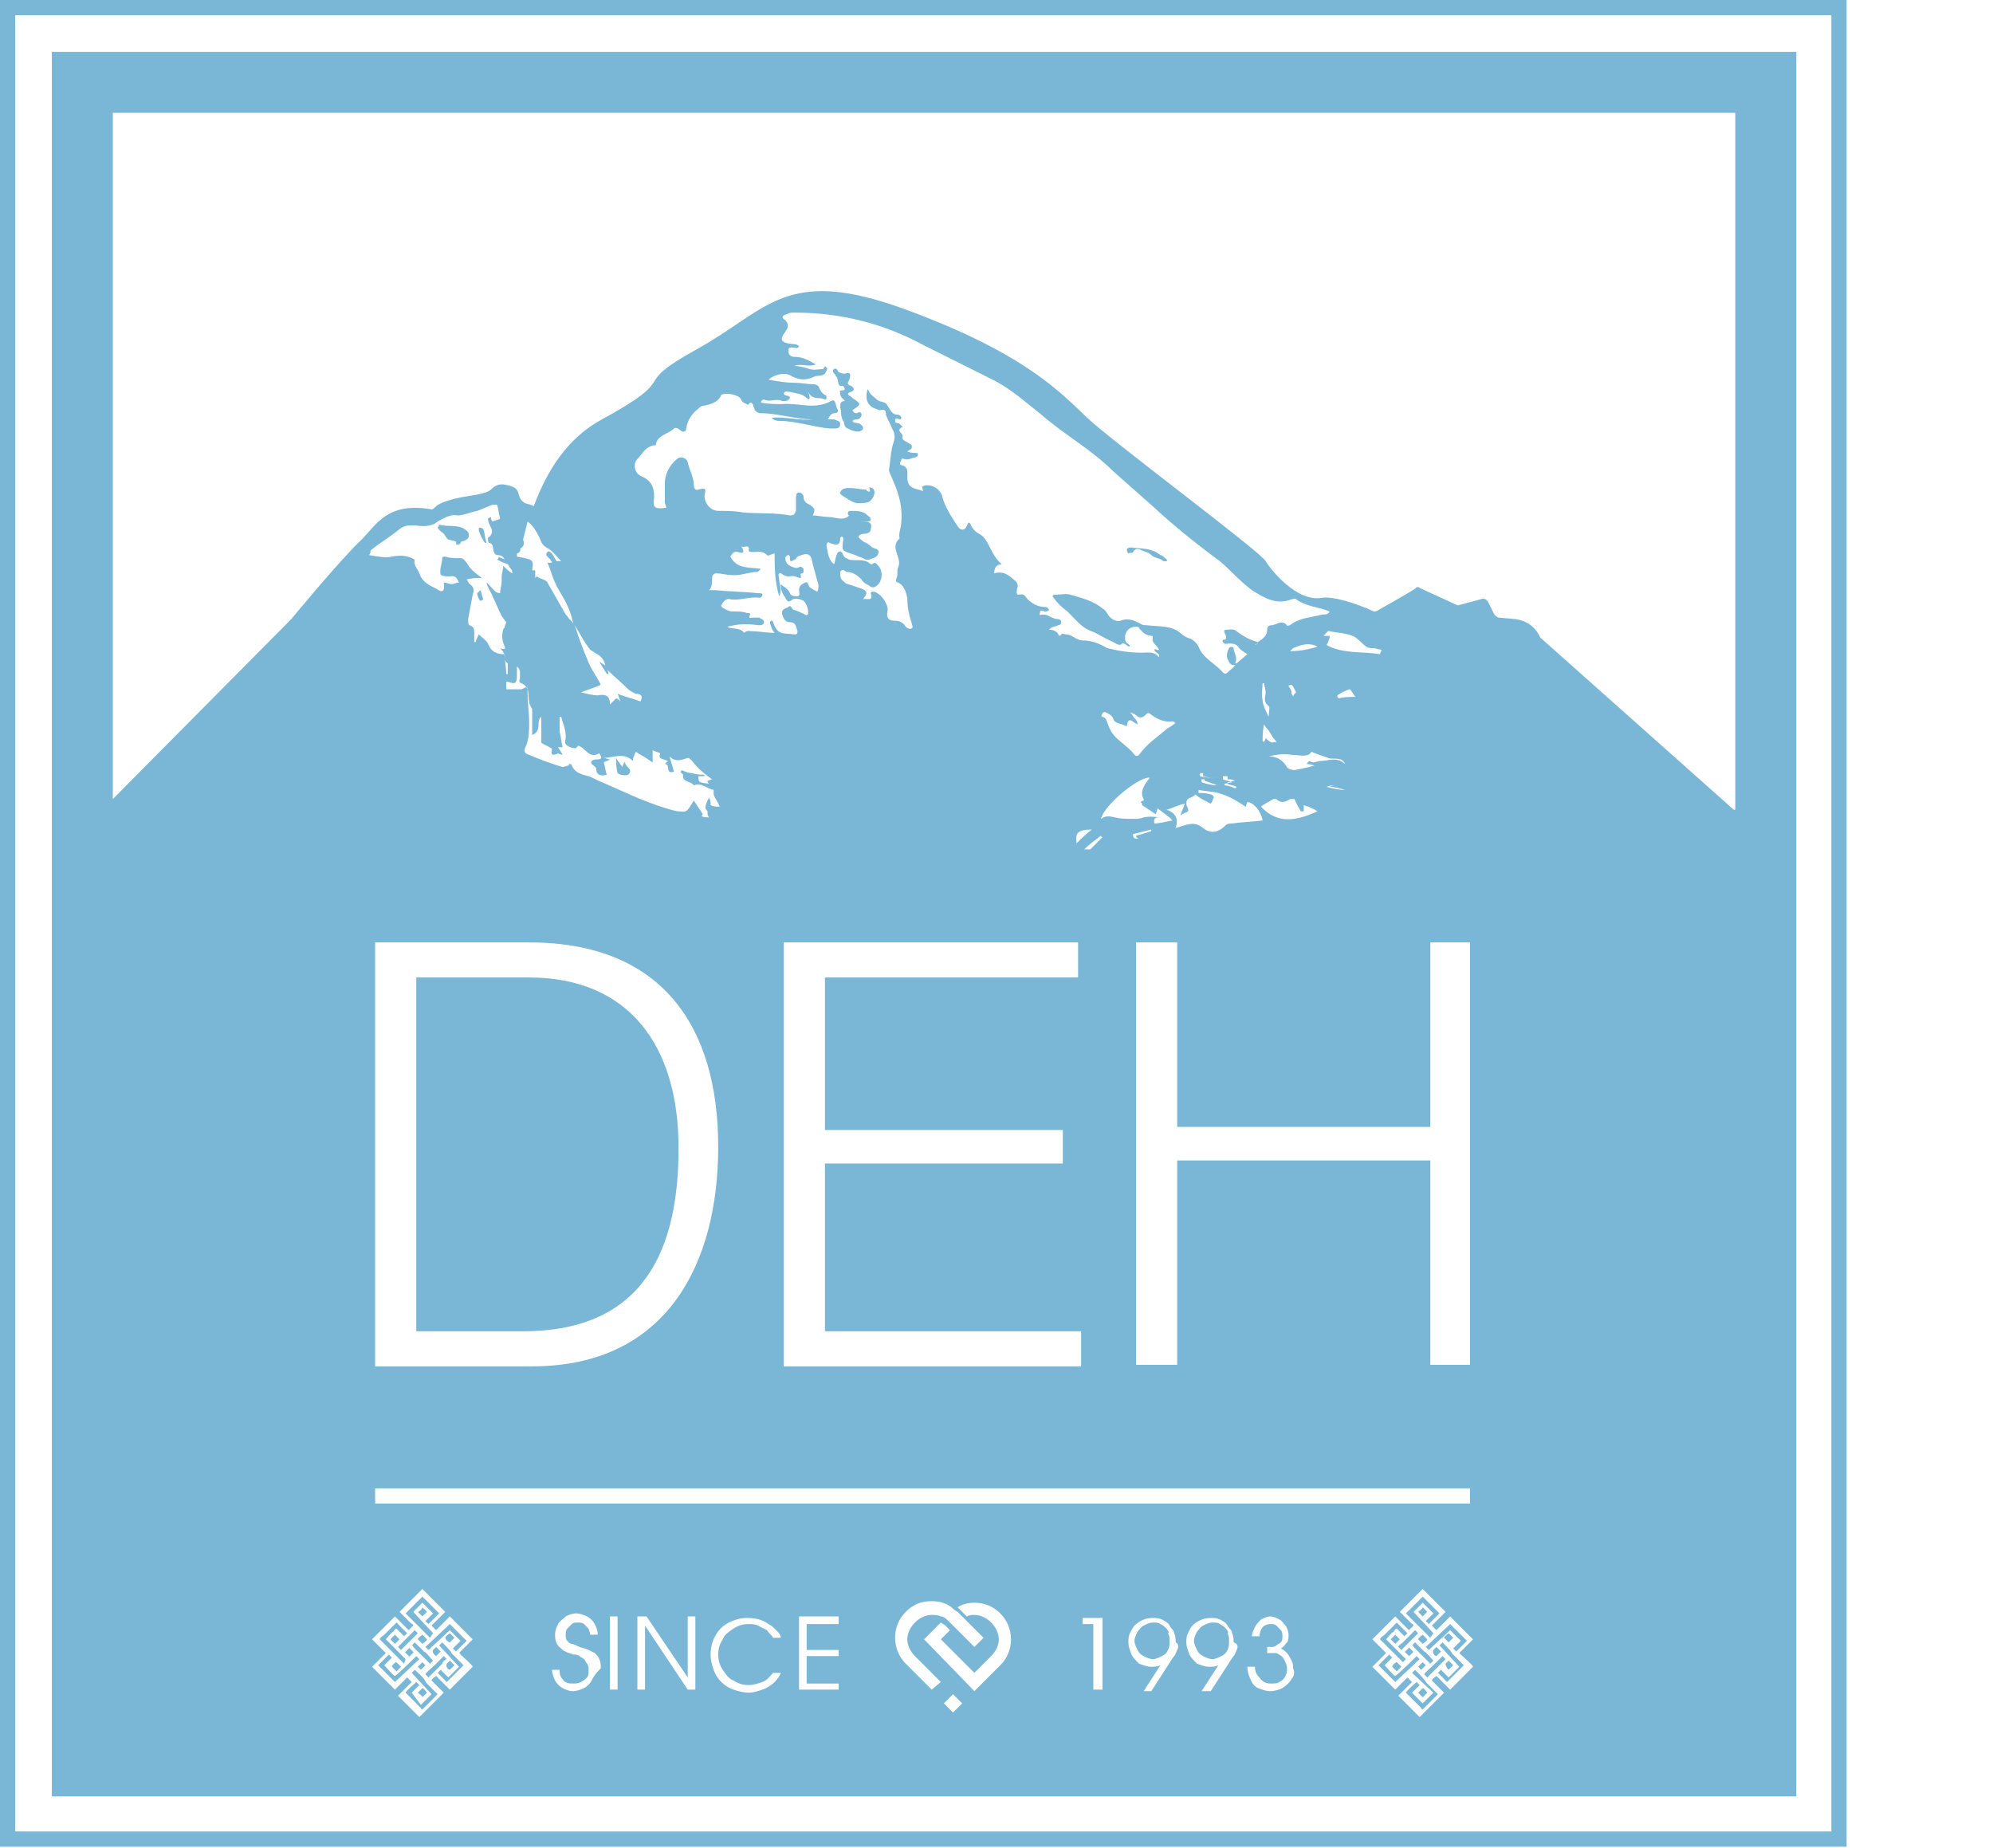 <?xml version="1.0" encoding="utf-8"?>
<!-- Generator: Adobe Illustrator 19.2.1, SVG Export Plug-In . SVG Version: 6.00 Build 0)  -->
<svg version="1.1" id="Layer_1" xmlns="http://www.w3.org/2000/svg" xmlns:xlink="http://www.w3.org/1999/xlink" x="0px" y="0px"
	 viewBox="0 0 130.7 121.2" style="enable-background:new 0 0 130.7 121.2;" xml:space="preserve">
<style type="text/css">
	.st0{fill:#FFFFFF;}
	.st1{fill-rule:evenodd;clip-rule:evenodd;fill:#7ab7d6;}
</style>

<g>
	<path class="st1" d="M31.3,38.9c0,0.2,0.1,0.4,0.2,0.5c0.1,0,0.2-0.1,0.2-0.1c-0.1-0.2-0.1-0.4-0.2-0.6
		C31.4,38.8,31.3,38.9,31.3,38.9z"/>
	<path class="st1" d="M31.4,34.6c0,0.1,0,0.1,0,0.2c0.1,0.3,0.2,0.5,0.4,0.8c0,0,0.1,0,0.1,0c-0.1-0.3-0.1-0.6-0.2-0.9
		C31.6,34.6,31.5,34.6,31.4,34.6z"/>
	<path class="st1" d="M28.8,34.4c0,0.1-0.1,0.2-0.1,0.2c0.1,0.2,0.3,0.3,0.4,0.4c0.1,0.1,0.2,0.4,0.4,0.4c0.2,0.1,0.5,0,0.4,0.3
		c0.1,0,0.2,0,0.2,0c0.1,0,0.1-0.2,0.2-0.2c0.5-0.1,0.5-0.4,0.4-0.6C30.2,34.3,29.4,34.6,28.8,34.4z"/>
	<path class="st1" d="M41.2,50.8c0.4-0.4-0.3-0.5-0.2-0.9c-0.1,0.2-0.2,0.4-0.2,0.4c-0.1-0.2-0.3-0.4-0.4-0.6c0,0.3,0,0.6,0.1,1
		C40.6,50.8,41,50.9,41.2,50.8z"/>
	<path class="st1" d="M39.3,43.4c0.2,0.3,0.3,0.5,0.5,0.8c0,0,0,0,0.1,0c0-0.2-0.1-0.3-0.1-0.5C39.6,43.6,39.5,43.5,39.3,43.4
		C39.3,43.4,39.3,43.4,39.3,43.4z"/>
	<path class="st1" d="M55.4,26.3c-0.3,0-0.3,0.2-0.3,0.4c0.1,0.3,0,0.6,0.2,0.9c0.1,0.1,0,0.4,0.3,0.5c0.2,0.1,0.4,0.2,0.7,0.2
		c0.1,0,0.3-0.1,0.3-0.2c0-0.2-0.1-0.2-0.2-0.3c-0.1-0.1-0.4,0-0.5-0.2c0.1-0.1,0.2-0.1,0.3-0.1c0.2,0,0.3-0.2,0.3-0.3
		c0-0.2-0.2-0.2-0.3-0.1c-0.1,0-0.2,0-0.3-0.2c0.6-0.4,0.6-0.4,0-0.8c0,0-0.1-0.1-0.1-0.1c-0.2-0.1-0.3-0.2,0-0.3
		c0.3-0.1,0.2-0.3,0-0.4c-0.3-0.1-0.2-0.2-0.1-0.4c0.1-0.4,0.1-0.5-0.3-0.4c-0.1,0-0.2,0-0.4-0.1c-0.1-0.1-0.1-0.3-0.3-0.2
		c-0.2,0.1,0,0.3,0.1,0.4c0,0.1,0.1,0.1,0.1,0.2c0.1,0.2,0,0.6,0.4,0.5c0,0,0.1,0.2,0.1,0.2c0,0.1-0.1,0.1-0.2,0.1
		c-0.2,0-0.1,0.1-0.1,0.2C55.1,26.1,55.3,26.1,55.4,26.3z"/>
	<path class="st1" d="M55.4,32.6c0.3,0.2,0.6,0.4,0.9,0.4c0.2,0,0.5,0,0.7-0.1c0.3-0.2,0.5-0.7,0.2-0.9c-0.1,0-0.2-0.1-0.2,0
		c0.2,0.4-0.2,0.2-0.2,0.1c-0.4,0-0.7-0.1-1.1-0.1c-0.2,0-0.5,0-0.6,0.3C55,32.3,55.2,32.5,55.4,32.6z"/>
	<path class="st1" d="M56.9,33.8c-0.3-0.3-0.7-0.3-1.1-0.3c-0.2,0-0.2,0.1-0.2,0.2c0.2,0.4,0.5,0.6,0.9,0.5c0.1,0,0.2,0,0.3,0
		c0.1,0,0.3,0,0.3-0.1C57.1,33.9,57,33.9,56.9,33.8z"/>
	<path class="st1" d="M74.3,36.2c0.2-0.3,0.4-0.2,0.6-0.1c0.2,0.1,0.4,0.1,0.6,0.3c0.2,0.2,0.6,0.2,0.8,0.4c0,0,0.1,0,0.2,0
		c0.1-0.1,0-0.1-0.1-0.2c-0.1-0.1-0.2-0.2-0.3-0.2c-0.6-0.5-1.3-0.4-1.9-0.5c-0.1,0-0.2,0-0.3,0.1c0,0.1,0,0.2,0.1,0.3
		C74.1,36.2,74.3,36.3,74.3,36.2z"/>
	<path class="st1" d="M40.3,49.8C40.3,49.7,40.3,49.7,40.3,49.8C40.3,49.7,40.2,49.7,40.3,49.8C40.2,49.7,40.2,49.7,40.3,49.8
		C40.3,49.7,40.3,49.8,40.3,49.8z"/>
	<path class="st1" d="M39.7,43.7C39.7,43.7,39.7,43.7,39.7,43.7C39.7,43.7,39.7,43.7,39.7,43.7C39.7,43.7,39.7,43.7,39.7,43.7
		C39.7,43.7,39.7,43.7,39.7,43.7z"/>
	<path class="st1" d="M0,0v121.1h121.1V0H0z M120.1,120.1H1V1h119.1V120.1z"/>
	<path class="st1" d="M34.7,64.1h-7.4v23.2h7c8.1,0,10.2-5.6,10.2-12C44.5,68.4,41.1,64.1,34.7,64.1z"/>
	<path class="st1" d="M27.7,109l-0.3,0.3c0,0,0.1,0.1,0.1,0.1c0,0,0.1,0.1,0.1,0.1l0.3-0.3c0,0-0.1-0.1-0.1-0.1
		C27.8,109.1,27.7,109,27.7,109z"/>
	<path class="st1" d="M27.8,108.3c-0.1-0.1-0.2-0.2-0.3-0.3l-0.3-0.3c0,0-0.2,0.2-0.2,0.2c0,0,0.1,0,0.1,0.1l0.8,0.8
		c0,0,0.3,0.3,0.3,0.3c0,0,0.2-0.2,0.2-0.2C28.3,108.8,27.9,108.3,27.8,108.3z"/>
	<path class="st1" d="M28.6,108.6l0.3-0.3c0,0-0.2-0.2-0.3-0.3c0,0-0.1,0.1-0.1,0.1c0,0-0.1,0.1-0.1,0.1
		C28.3,108.4,28.6,108.6,28.6,108.6z"/>
	<path class="st1" d="M28.4,107.1l-1.3-1.4c0,0,0.3-0.3,0.3-0.3c0.1-0.1,0.3-0.3,0.3-0.3l0.7,0.7l-0.5,0.5c0,0,0.2,0.2,0.2,0.2
		c0,0,0.1-0.1,0.2-0.2c0.1-0.1,0.1-0.1,0.2-0.2c0,0,0.3-0.3,0.3-0.3l-1.1-1.1l-1.1,1.1l1.6,1.6L28.4,107.1z"/>
	<path class="st1" d="M27.4,105.7c0,0,0.2,0.2,0.3,0.3l0.3-0.3l-0.3-0.3C27.7,105.5,27.5,105.7,27.4,105.7z"/>
	<path class="st1" d="M93.3,109l-0.3,0.3c0,0,0.1,0.1,0.1,0.1c0,0,0.1,0.1,0.1,0.1l0.3-0.3c0,0-0.1-0.1-0.1-0.1
		C93.4,109.1,93.3,109,93.3,109z"/>
	<path class="st1" d="M93.4,108.3c-0.1-0.1-0.2-0.2-0.3-0.3l-0.3-0.3c0,0-0.2,0.2-0.2,0.2c0,0,0.1,0,0.1,0.1l0.8,0.8
		c0,0,0.3,0.3,0.3,0.3c0,0,0.2-0.2,0.2-0.2C93.9,108.8,93.5,108.3,93.4,108.3z"/>
	<path class="st1" d="M92.2,108.8l-1.3-1.3c0,0,0.4-0.5,0.5-0.5c0,0,0.1-0.2,0.2-0.2l0.5,0.5l0.2-0.2c0,0-0.6-0.6-0.7-0.7
		c0,0-0.2,0.2-0.3,0.3l-0.5,0.5c0,0-0.3,0.2-0.3,0.3L92,109L92.2,108.8z"/>
	<path class="st1" d="M91.5,107.2l-0.3,0.3c0,0,0.2,0.2,0.3,0.3l0.3-0.3C91.8,107.5,91.6,107.3,91.5,107.2z"/>
	<path class="st1" d="M91.3,109.3l0.3,0.3c0,0,0.2-0.2,0.3-0.3l-0.3-0.3C91.5,109,91.3,109.2,91.3,109.3z"/>
	
		<rect x="92.2" y="108.2" transform="matrix(0.708 -0.706 0.706 0.708 -49.541 96.812)" class="st1" width="0.4" height="0.4"/>
	<path class="st1" d="M94.2,108.6l0.3-0.3c0,0-0.2-0.2-0.3-0.3c0,0-0.1,0.1-0.1,0.1c0,0-0.1,0.1-0.1,0.1
		C93.9,108.4,94.1,108.6,94.2,108.6z"/>
	<path class="st1" d="M93.3,107.2c0,0-0.3,0.2-0.3,0.3l0.3,0.3c0,0,0.3-0.2,0.3-0.3L93.3,107.2z"/>
	<path class="st1" d="M93.1,108.8l-0.2-0.2c0,0-1.2,1.2-1.4,1.3c-0.1,0-0.6-0.6-0.7-0.7c0,0,0.4-0.4,0.5-0.5c0,0-0.2-0.2-0.2-0.2
		c0,0-0.5,0.5-0.5,0.5c0,0-0.1,0.1-0.2,0.2l1.1,1.1L93.1,108.8C93,108.8,93,108.8,93.1,108.8z"/>
	<path class="st1" d="M91.7,108c0,0,0.2,0.2,0.2,0.2c0,0,0.1-0.1,0.1-0.1l0.4-0.4c0.1-0.1,0.2-0.2,0.3-0.3c0,0,0.3-0.3,0.3-0.3
		c0,0-0.2-0.2-0.2-0.2c0,0-0.5,0.5-0.6,0.6c-0.1,0.1-0.2,0.2-0.3,0.3C92,107.7,91.7,107.9,91.7,108z"/>
	<path class="st1" d="M95,107.7l0.3-0.3c0,0-0.2-0.2-0.3-0.3c0,0-0.3,0.2-0.3,0.3C94.8,107.5,95,107.7,95,107.7z"/>
	<path class="st1" d="M93.5,108l0.2,0.2l1.4-1.3l0.7,0.7l-0.5,0.5c0,0,0.2,0.2,0.2,0.2l0.7-0.7l-1.1-1.1L93.5,108z"/>
	<path class="st1" d="M94.6,107.7c0,0-0.1,0.1-0.1,0.1c0,0-0.1,0.1-0.1,0.1l1.3,1.4l-0.7,0.7c0,0-0.1-0.1-0.1-0.1
		c-0.1-0.1-0.3-0.3-0.4-0.4l-0.1,0.1c0,0-0.1,0.1-0.1,0.1c0,0,0.1,0.1,0.1,0.1l0.3,0.3c0,0,0.1,0.1,0.1,0.1c0,0,0.1,0.1,0.1,0.1
		c0,0,0,0,0,0c0,0,0,0,0,0c0,0,0.7-0.7,0.8-0.8l0.3-0.3c0,0-0.1-0.1-0.1-0.1l-0.7-0.7C95.3,108.4,94.6,107.7,94.6,107.7z"/>
	<path class="st1" d="M93.3,111.3l0.3-0.3c0,0-0.2-0.3-0.3-0.3c0,0,0,0-0.1,0.1l-0.1,0.1c0,0,0,0-0.1,0.1
		C93,111,93.2,111.2,93.3,111.3z"/>
	<path class="st1" d="M92.8,109.5l-0.2,0.2L94,111l-0.7,0.7l-0.7-0.7c0,0,0.4-0.4,0.5-0.5c-0.1-0.1-0.1-0.1-0.2-0.2
		c0,0-0.7,0.6-0.7,0.7l1,1c0,0,0,0.1,0.1,0.1l0.5-0.5c0.1-0.1,0.2-0.2,0.3-0.3c0,0,0.1-0.1,0.1-0.1c0,0,0.1-0.1,0.1-0.1
		c0,0-0.1-0.1-0.1-0.1l-0.7-0.7C93.5,110.2,92.8,109.5,92.8,109.5z"/>
	<path class="st1" d="M94.8,108.8C94.8,108.7,94.8,108.7,94.8,108.8c-0.1-0.1-0.2-0.2-0.2-0.2c0,0-0.5,0.5-0.6,0.6
		c-0.1,0.1-0.6,0.5-0.6,0.6l0.2,0.2l0.9-0.9C94.6,109,94.8,108.8,94.8,108.8z"/>
	<path class="st1" d="M95,109.5l0.3-0.3c0,0-0.2-0.2-0.3-0.3l0,0c0,0,0,0,0,0c0,0,0,0-0.1,0.1l-0.1,0.1
		C94.8,109.3,95,109.5,95,109.5z"/>
	<path class="st1" d="M25.7,109.3l0.3,0.3c0,0,0.2-0.2,0.3-0.3l-0.3-0.3C25.9,109,25.7,109.2,25.7,109.3z"/>
	
		<rect x="26.6" y="108.2" transform="matrix(0.708 -0.706 0.706 0.708 -68.664 50.523)" class="st1" width="0.4" height="0.4"/>
	<path class="st1" d="M93,105.7c0,0,0.2,0.2,0.3,0.3l0.3-0.3l-0.3-0.3C93.3,105.5,93,105.7,93,105.7z"/>
	<path class="st1" d="M27.2,109.5l-0.2,0.2l1.3,1.4l-0.7,0.7L27,111c0,0,0.4-0.4,0.5-0.5c-0.1-0.1-0.1-0.1-0.2-0.2
		c0,0-0.7,0.6-0.7,0.7l1,1c0,0,0,0.1,0.1,0.1l0.5-0.5c0.1-0.1,0.2-0.2,0.3-0.3c0,0,0.1-0.1,0.1-0.1c0,0,0.1-0.1,0.1-0.1
		c0,0-0.1-0.1-0.1-0.1l-0.7-0.7C28,110.2,27.2,109.5,27.2,109.5z"/>
	<path class="st1" d="M27.7,111.3L28,111c0,0-0.2-0.3-0.3-0.3c0,0,0,0-0.1,0.1l-0.1,0.1c0,0,0,0-0.1,0.1
		C27.4,111,27.7,111.2,27.7,111.3z"/>
	<path class="st1" d="M26.6,108.8l-1.3-1.3c0,0,0.4-0.5,0.5-0.5c0,0,0.1-0.2,0.2-0.2l0.5,0.5l0.2-0.2c0,0-0.6-0.6-0.7-0.7
		c0,0-0.2,0.2-0.3,0.3l-0.5,0.5c0,0-0.3,0.2-0.3,0.3l1.6,1.6L26.6,108.8z"/>
	<path class="st1" d="M27.7,107.2c0,0-0.3,0.2-0.3,0.3l0.3,0.3c0,0,0.3-0.2,0.3-0.3L27.7,107.2z"/>
	<path class="st1" d="M26.1,108c0,0,0.2,0.2,0.2,0.2c0,0,0.1-0.1,0.1-0.1l0.4-0.4c0.1-0.1,0.2-0.2,0.3-0.3c0,0,0.3-0.3,0.3-0.3
		c0,0-0.2-0.2-0.2-0.2c0,0-0.5,0.5-0.6,0.6c-0.1,0.1-0.2,0.2-0.3,0.3C26.4,107.7,26.2,107.9,26.1,108z"/>
	<path class="st1" d="M25.9,107.2l-0.3,0.3c0,0,0.2,0.2,0.3,0.3l0.3-0.3C26.2,107.5,26,107.3,25.9,107.2z"/>
	<path class="st1" d="M27.5,108.8l-0.2-0.2c0,0-1.2,1.2-1.4,1.3c-0.1,0-0.6-0.6-0.7-0.7c0,0,0.4-0.4,0.5-0.5c0,0-0.2-0.2-0.2-0.2
		c0,0-0.5,0.5-0.5,0.5c0,0-0.1,0.1-0.2,0.2l1.1,1.1L27.5,108.8C27.4,108.8,27.5,108.8,27.5,108.8z"/>
	<path class="st1" d="M27.9,108l0.2,0.2l1.4-1.3l0.7,0.7l-0.5,0.5c0,0,0.2,0.2,0.2,0.2l0.7-0.7l-1.1-1.1L27.9,108z"/>
	<path class="st1" d="M29.3,108.8C29.2,108.7,29.2,108.7,29.3,108.8c-0.1-0.1-0.2-0.2-0.2-0.2c0,0-0.5,0.5-0.6,0.6
		c-0.1,0.1-0.6,0.5-0.6,0.6l0.2,0.2l0.9-0.9C29,109,29.2,108.8,29.3,108.8z"/>
	<path class="st1" d="M94,107.1l-1.3-1.4c0,0,0.3-0.3,0.3-0.3c0.1-0.1,0.3-0.3,0.3-0.3l0.7,0.7l-0.5,0.5c0,0,0.2,0.2,0.2,0.2
		c0,0,0.1-0.1,0.2-0.2c0.1-0.1,0.1-0.1,0.2-0.2c0,0,0.3-0.3,0.3-0.3l-1.1-1.1l-1.1,1.1l1.6,1.6L94,107.1z"/>
	<path class="st1" d="M29.5,107.7l0.3-0.3c0,0-0.2-0.2-0.3-0.3c0,0-0.3,0.2-0.3,0.3C29.2,107.5,29.4,107.7,29.5,107.7z"/>
	<path class="st1" d="M29.5,109.5l0.3-0.3c0,0-0.2-0.2-0.3-0.3l0,0c0,0,0,0,0,0c0,0,0,0-0.1,0.1l-0.1,0.1
		C29.2,109.3,29.4,109.5,29.5,109.5z"/>
	<path class="st1" d="M29,107.7c0,0-0.1,0.1-0.1,0.1c0,0-0.1,0.1-0.1,0.1l1.3,1.4l-0.7,0.7c0,0-0.1-0.1-0.1-0.1
		c-0.1-0.1-0.3-0.3-0.4-0.4l-0.1,0.1c0,0-0.1,0.1-0.1,0.1c0,0,0.1,0.1,0.1,0.1l0.3,0.3c0,0,0.1,0.1,0.1,0.1c0,0,0.1,0.1,0.1,0.1
		c0,0,0,0,0,0c0,0,0,0,0,0c0,0,0.7-0.7,0.8-0.8l0.3-0.3c0,0-0.1-0.1-0.1-0.1l-0.7-0.7C29.7,108.4,29,107.7,29,107.7z"/>
	<path class="st1" d="M80.4,106.8c-0.1-0.1-0.2-0.2-0.4-0.3c-0.1-0.1-0.3-0.1-0.5-0.1c-0.2,0-0.4,0.1-0.6,0.2
		c-0.2,0.1-0.3,0.3-0.4,0.4c-0.1,0.2-0.2,0.4-0.2,0.6c0,0.2,0.1,0.4,0.2,0.6c0.1,0.2,0.2,0.3,0.4,0.4c0.2,0.1,0.4,0.2,0.6,0.2
		c0.2,0,0.4-0.1,0.6-0.2c0.2-0.1,0.3-0.2,0.4-0.4c0.1-0.2,0.1-0.4,0.1-0.6c0-0.2,0-0.3-0.1-0.5C80.6,107.1,80.5,106.9,80.4,106.8z"
		/>
	<path class="st1" d="M76.5,106.8c-0.1-0.1-0.2-0.2-0.4-0.3c-0.1-0.1-0.3-0.1-0.5-0.1c-0.2,0-0.4,0.1-0.6,0.2
		c-0.2,0.1-0.3,0.3-0.4,0.4c-0.1,0.2-0.2,0.4-0.2,0.6c0,0.2,0.1,0.4,0.2,0.6c0.1,0.2,0.2,0.3,0.4,0.4c0.2,0.1,0.4,0.2,0.6,0.2
		c0.2,0,0.4-0.1,0.6-0.2c0.2-0.1,0.3-0.2,0.4-0.4c0.1-0.2,0.1-0.4,0.1-0.6c0-0.2,0-0.3-0.1-0.5C76.7,107.1,76.6,106.9,76.5,106.8z"
		/>
	<path class="st1" d="M117.7,3.4H3.4v114.4h114.4V3.4z M32.2,34.6c0.1,0.2,0.1,0.4-0.1,0.6c0,0-0.1,0-0.1,0.1c0,0.1,0,0.3,0.1,0.3
		c0.4,0.1,0.1,0.7,0.5,0.8c0,0,0,0,0,0c0,0,0,0,0,0c0.3,0,0.4,0.1,0.5,0.3c-0.1-0.1-0.3-0.1-0.4-0.2c0,0.1,0,0.1-0.1,0.2
		c0.2,0.1,0.4,0.2,0.7,0.3c0.1,0.1,0.1,0.2,0.2,0.3c0.1,0.1,0.1,0.2,0.1,0.3c-0.2-0.1-0.4-0.3-0.6-0.5c0,0.3-0.1,0.5-0.1,0.7
		c0,0.1,0,0.2,0,0.3c0,0.3-0.1,0.5-0.1,0.8c-0.4,0-0.6-0.5-0.9-0.7c0.1,0.4,0.3,0.6,0.4,0.9c0.2,0.4,0.4,0.9,0.6,1.3
		c0.1,0.1,0.2,0.3,0.3,0.4c0,0,0,0,0,0c0,0.1-0.1,0.2-0.1,0.3c0,0.1-0.1,0.1-0.1,0.2c0,0,0,0,0,0c-0.1,0.3-0.1,0.7,0.1,1.1
		c0.1,0.2-0.1,0.2-0.3,0.1c0.2,0.2,0.3,0.4,0.3,0.6c0,0.1,0,0.3,0.2,0.4l0,0c0,0,0,0.1,0,0.1c0,0.1,0,0.3,0,0.6c0,0-0.1,0-0.1,0
		c0-0.4-0.1-0.8-0.1-1.3c-0.6,0-0.9-0.2-1.1-0.7c-0.1-0.2-0.4-0.4-0.6-0.6c-0.1,0.2-0.2,0.4-0.2,0.5c0,0-0.1,0-0.1,0
		c0-0.2,0-0.4,0-0.6c0-0.2,0-0.4-0.3-0.5c-0.1,0-0.1-0.3-0.1-0.4c0.1-0.5,0.2-1.1,0.3-1.6c0.1-0.3,0.1-0.5-0.2-0.7
		c-0.1-0.1-0.1-0.2-0.2-0.3c0.3-0.1,0.7-0.1,1-0.1c-0.4-0.3-0.8-0.6-1-1c-0.1-0.1-0.2-0.3-0.4-0.3c0,0-0.1,0-0.1,0
		c-0.3,0-0.6,0-0.9-0.1c-0.1,0-0.2,0-0.2,0.1c0,0.4-0.2,0.7-0.1,1.1c0.2,0.1,0.4,0.1,0.6,0.1c0.4-0.1,0.5,0.2,0.6,0.4
		c-0.2,0-0.3,0.1-0.5,0.1c-0.2,0-0.3-0.1-0.5-0.1c0,0,0,0,0,0c0.1,0.6-0.1,0.7-0.5,0.4c-0.4-0.2-0.9-0.4-1.1-1
		c-0.1-0.3-0.4-0.5-0.3-0.9c0,0,0,0,0,0c0,0,0,0,0,0l0,0l0,0c-0.5-0.3-1-0.3-1.5-0.2c-0.4,0.1-0.9,0-1.5-0.1
		c0.1-0.1,0.1-0.2,0.1-0.3c0.6-0.5,1.3-0.9,1.9-1.4c0.5-0.4,1.1-0.2,1.6-0.2c0.3,0,0.7-0.1,0.9-0.3c0.4-0.2,0.8-0.5,1.3-0.4
		c0.4,0,0.8-0.2,1.3-0.3c0.3-0.1,0.7-0.3,1-0.4c0.1,0,0.2,0,0.3,0c0.1,0.3,0.1,0.6,0.2,0.9c-0.1,0.1-0.3,0.1-0.5,0.2
		c-0.1-0.1-0.1-0.2-0.1-0.3C32,34,32,34,32,34C32,34.2,32.1,34.4,32.2,34.6z M34.3,35.4c0.1-0.4,0.2-0.8,0.3-1.2
		c0.4,0.3,0.6,0.7,0.8,1.1c0.1,0.3,0.2,0.5,0.6,0.7c0.3,0.2,0.5,0.5,0.8,0.8c-0.1,0-0.2,0-0.3,0c-0.1-0.2-0.2-0.3-0.3-0.5
		c-0.1-0.1-0.2-0.2-0.3-0.1c-0.1,0.1-0.1,0.2,0,0.3c0.1,0.1,0.1,0.1,0.2,0.2c0,0.1,0.1,0.1,0.1,0.2c-0.1,0-0.2,0-0.3,0
		c0.2,0.4,0.3,0.9,0.5,1.3c0.2,0.5,0.6,1,0.8,1.5c0.2,0.4,0.3,0.8,0.4,1.2c-0.1-0.2-0.3-0.3-0.4-0.5c0,0-0.1-0.1-0.1-0.1
		c-0.4-0.7-0.8-1.4-1.2-2.1c-0.1-0.2-0.4-0.2-0.7-0.4c0,0-0.1,0.1-0.1,0.1c0-0.1,0-0.3,0-0.5c-0.1,0-0.1,0-0.2,0c0,0,0,0,0,0
		c0,0,0,0,0,0c0.1-0.7,0.1-0.7-1-0.9c0-0.1,0-0.2,0-0.2c0,0,0,0,0,0c0.1,0,0.3-0.2,0.2-0.3C34.4,35.8,34.4,35.6,34.3,35.4z
		 M34.2,44.8c0.6,0.3,0.4,0.8,0.5,1.2c0,0.2,0.1,0.3,0.2,0.5c0,0.1,0,0.2,0,0.3c0,0.4,0,0.9,0,1.4c0.7-0.3,0.2-0.9,0.6-1.2
		c0,0.5,0,1.1,0,1.7c0.1,0.1,0.4,0.2,0.7,0.4c0,0.1-0.2,0.6,0.4,0.3c0,0,0.2,0.1,0.3,0.1c-0.1-0.2-0.2-0.3-0.3-0.5c0,0,0.2,0,0.3,0
		c-0.1-0.3-0.1-0.7-0.2-1c0-0.3,0-0.7,0-1c0,0,0.1,0,0.1,0c0.1,0.4,0.3,0.8,0.3,1.3c0,0.3-0.2,0.5,0.3,0.7c0.3,0.1,0.4,0.1,0.5-0.1
		c0.5,0.1,0.7,0.9,1.4,0.5c0.2,0.3,0.2,0.4-0.2,0.4c-0.2,0-0.4,0.1-0.3,0.3c0.1,0.1,0.3,0.2,0.3,0.3c0,0.5,0.4,0.5,0.7,0.4
		c-0.1-0.2-0.1-0.5-0.2-0.8c0.1-0.1,0.3-0.1,0.4-0.2c-0.1,0-0.3-0.1-0.4-0.1c0.6,0,1.3-0.4,1.9,0.2c0-0.2,0.1-0.4,0.2-0.6
		c0.3,0.2,0.7,0.4,1.1,0.7c0-0.3,0-0.6,0-0.8c0.2,0.1,0.3,0.1,0.5,0.2c-0.1,0.3-0.1,0.3,0.5,0.5c-0.1,0.1-0.1,0.1-0.2,0.2
		c0.4,0,0,0.7,0.6,0.5c-0.1-0.3-0.2-0.7-0.3-1c0.5,0.5,1,0.1,1.3,0.1c0,0,0,0,0,0c0,0,0,0,0,0c0,0,0,0.1,0.1,0.1
		c0.3,0.4,0.8,0.9,1.4,1.3c-0.1,0-0.2,0.1-0.3,0.1c0,0.1,0,0.1,0.1,0.2c-0.7-0.1-0.7-0.1-0.7-0.5c0.1,0,0.1,0,0.2,0
		c0.1,0,0.1,0,0.2,0c0,0,0-0.1,0-0.1c-0.3,0-0.5,0-0.8-0.1c-0.2,0-0.5-0.1-0.7-0.2c0,0,0,0.1-0.1,0.1c0.1,0.1,0.2,0.2,0.2,0.2
		c-0.1,0.5,0.5,0.4,0.7,0.7c0.5-0.2,0.8,0.2,1.3,0.3c0,0,0,0,0,0c0,0.1,0,0.2,0,0.3c0.1,0.3,0.3,0.5,0.4,0.8c-0.2,0-0.4,0-0.6-0.1
		c0-0.2,0-0.3-0.1-0.5c-0.3,0.6-0.3,0.7-0.1,0.9c0,0,0,0,0,0.1c0,0.1,0,0.2,0.1,0.3c-0.2,0-0.4,0-0.5-0.1c0,0,0.1-0.1,0.1-0.1
		c-0.2-0.3-0.4-0.6-0.6-0.9c-0.2,0.3-0.3,0.5-0.4,0.6c-0.2,0.2-0.4,0.1-0.7,0.1c-1.7-0.4-3.3-1.2-4.9-1.9c-0.3-0.1-0.6-0.3-0.9-0.4
		c-0.4-0.1-0.9-0.2-1.1-0.7c0-0.1-0.1-0.1-0.2-0.1c0,0,0,0.1,0,0.1c-0.1,0-0.3,0.1-0.4,0.1c-0.7-0.2-1.5-0.5-2.2-0.8
		c-0.3-0.1-0.4-0.2-0.2-0.6c0.2-0.5,0.2-1,0.2-1.5c0-0.7-0.1-1.3-0.1-2c0-0.4,0-0.4-0.4-0.2c-0.1,0-0.2,0-0.3,0c0,0-0.3,0-0.7,0
		c0-0.1,0-0.1,0-0.2c0-0.1,0-0.2,0-0.3c0,0,0,0,0.1,0c0.5,0.2,0.6,0.1,0.6-0.4c0-0.2,0-0.4,0-0.6c0.1,0.1,0.2,0.2,0.2,0.4
		c0,0.1,0,0.3,0,0.4C34,44.7,34.1,44.8,34.2,44.8z M49.2,26.7c0-0.1-0.2-0.1-0.1-0.2c0,0,0.1-0.1,0.1-0.1c0.1,0,0.2,0.1,0.2,0.2
		c0,0.1,0.1,0.2,0.1,0.3c0.1,0.1,0.2,0.2,0.4,0.2c0.6,0,1.1,0.1,1.7,0.2c0.6,0.1,1.1,0.2,1.7,0.2c-0.9,0.1-1.8-0.2-2.7-0.1
		c0.2,0.2,0.4,0.2,0.5,0.2c1.1,0,2.2,0.4,3.3,0.5c0.1,0,0.2,0,0.3,0c0.2,0,0.4,0,0.4-0.3c0-0.2-0.2-0.2-0.4-0.3c-0.1,0-0.2,0-0.4,0
		c0.1-0.2,0.2-0.4,0.4-0.4c0.3,0,0.3-0.2,0.2-0.3c-0.1-0.2-0.1-0.7-0.4-0.5c-1.1,0.6-2.1,0.1-3.2,0.2c-0.4,0-0.9,0-1.4-0.1
		c0-0.1,0.1-0.2,0.2-0.2c0.4,0.2,0.8-0.1,1.2,0.1c0,0,0.1,0,0.1,0c0.1,0,0.3,0,0.4-0.2c0-0.2-0.2-0.1-0.3-0.2c0,0-0.1,0-0.1-0.1
		c0.1-0.2,0.2-0.1,0.4-0.1c0.4,0.1,0.8,0.1,1.1,0.4c0.1,0.1,0.2,0.1,0.2,0c0,0,0-0.2-0.1-0.4c0.3,0.6,0.8,0.3,1.1,0.5
		c0,0,0.1,0,0.1-0.1c0-0.1,0-0.2-0.1-0.2c-0.2-0.1-0.3-0.3-0.4-0.5c0-0.1-0.2-0.2-0.3-0.2c-0.4,0-0.9-0.1-1.3-0.1
		c-0.6,0-1.1-0.1-1.7-0.2c0.3-0.3,1-0.5,1.4-0.3c0.5,0.3,1,0.4,1.6,0.1c0.2-0.1,0.5,0,0.7-0.2c0.1-0.2,0.2-0.3,0.1-0.4
		c-0.1-0.2-0.2,0.1-0.2,0.1c-0.3,0-0.6,0.1-0.9,0c-0.3-0.1-0.7-0.2-1-0.2c0.4-0.2,0.9,0.1,1.4-0.1c-0.5-0.3-0.9-0.5-1.4-0.5
		c-0.3,0-0.4-0.2-0.4-0.4c0-0.3,0.3-0.2,0.4-0.2c0.1,0,0.2,0.1,0.3-0.1c-0.2-0.2-0.5-0.1-0.8-0.2c-0.4-0.1-0.4-0.3-0.2-0.6
		c0.1-0.1,0.1-0.2,0.2-0.3c0.1-0.2,0.1-0.4-0.1-0.6c-0.3-0.2-0.2-0.3,0.1-0.4c0.2-0.1,0.3-0.1,0.5-0.1c3,0,5.8,0.7,8.4,2.1
		c1.6,0.8,3.2,1.6,4.8,2.4c1.1,0.6,2,1.4,3,2.2c1.5,1.3,3.3,2.3,4.7,3.7c0.9,0.8,1.7,1.5,2.6,2.3c1.4,1.3,2.9,2.5,4.4,3.6
		c0.7,0.6,1.3,1.3,2.1,1.9c0.8,0.5,1.6,1,2.6,0.6c0.1,0,0.3-0.1,0.3,0c0.7,0.5,1.5,0.5,2.2,0.8c-0.1,0.2-0.3,0.2-0.5,0.2
		c-0.7,0.2-1.5,0.2-2.1,0.7c-0.1,0-0.2,0.1-0.2,0c-0.4-0.4-0.7,0-1,0c-0.2,0-0.3,0.1-0.3,0.3c0,0.4-0.3,0.6-0.6,0.8
		c-0.1,0.1-0.1,0.2-0.2,0.2c0.1-0.1,0.2-0.1,0.2-0.2c-0.5-0.1-1-0.4-1.4-0.7c-0.2-0.2-0.5-0.1-0.7-0.1c-0.2,0-0.1,0.2,0,0.4
		c0,0.1,0,0.1,0,0.2c-0.1,0.1-0.3,0-0.2,0.2c0.1,0.2,0.3,0.1,0.4,0.1c0.2,0,0.4,0,0.6,0.2c0.1,0.2,0.3,0.3,0.6,0.5l-0.7,0.6
		c0,0,0,0-0.1,0c0.2-0.4-0.1-0.7-0.1-1c0-0.1-0.3-0.1-0.3,0c-0.1,0.2-0.2,0.5-0.1,0.7c0.1,0.2,0.2,0.5,0.5,0.4l0,0l0,0l0,0
		c-0.1,0.2-0.3,0.3-0.5,0.5c-0.1,0.1-0.2,0.1-0.3,0c-0.5-0.6-1.3-0.9-1.6-1.7c-0.1-0.2-0.3-0.4-0.5-0.5c-0.3-0.1-0.5-0.2-0.7-0.4
		C76.8,41,76,41.1,75.2,41c-0.1,0-0.3,0-0.4-0.1c-0.4-0.2-0.8-0.4-1.3-0.2c-0.3,0.1-0.7-0.1-0.9-0.5c-0.1-0.1-0.1-0.2-0.3-0.3
		c-0.6-0.5-1.4-0.7-2.1-0.9c-0.3-0.1-0.6,0-1,0c-0.2,0-0.2,0.1-0.1,0.2c0.2,0.3,0.5,0.6,0.9,0.9c0.1,0.1,0.1,0.1,0.2,0.2
		c0.4,0.4,0.8,0.9,1.4,1.1c0.5,0.2,0.9,0.5,1.4,0.7c0.2,0.1,0.4,0.3,0.6,0.1c0.1-0.1,0.3,0.2,0.5,0.2c0-0.2-0.3-0.2-0.3-0.4
		c-0.1-0.5,0.2-0.9,0.7-0.9c0.1,0,0.2,0,0.2,0.1c0.3,0.3,0.3,0.4,0.8,0.5c0.1,0,0.1,0,0.1,0.1c-0.1,0.4,0.3,0.5,0.4,0.8
		c-0.1,0.1-0.2-0.1-0.3,0c0,0.2,0.4,0.2,0.3,0.5c-0.3-0.4-0.7-0.3-1.1-0.3c-0.8,0-1.5-0.1-2.3-0.3C72.1,42.2,71.6,42,71,42
		c-0.4,0-0.7-0.4-1.1-0.4c-0.1,0-0.3-0.1-0.3,0c-0.1,0.2-0.2,0-0.2,0c-0.1-0.2-0.3-0.3-0.6-0.3c0.1-0.2,0.4-0.2,0.6-0.3
		c0.1,0,0.2-0.1,0.2-0.2c0-0.1-0.1-0.2-0.2-0.2c-0.4,0-0.6-0.3-1-0.3c-0.1,0-0.3,0.1-0.2-0.1c0-0.2,0.1-0.2,0.3-0.1
		c0.1,0,0.2,0,0.3-0.1c-0.1-0.2-0.2-0.2-0.3-0.2c-0.4,0-0.8-0.2-1.1-0.5c-0.2-0.2-0.2-0.4-0.6-0.3c-0.2,0-0.1-0.3-0.1-0.4
		c0.1-0.2,0-0.4-0.1-0.5c-0.4-0.3-0.7-0.7-1.4-0.5c0-0.3,0.1-0.6,0.5-0.6c-0.5-0.4-0.7-1-1-1.5c-0.1-0.2-0.3-0.4-0.5-0.5
		c-0.2-0.1-0.4-0.3-0.5-0.5c-0.1-0.3-0.2-0.3-0.3,0c-0.2,0.4-0.5,0.2-0.6,0c-0.4-0.6-0.8-1.2-1-1.9c0-0.1-0.1-0.3-0.2-0.4
		c-0.2-0.3-0.8-0.5-1.1-0.3c-0.1,0.1,0.1,0.2,0,0.3c-0.2-0.1-0.4-0.1-0.6-0.2c-0.3-0.1-0.4-0.4-0.4-0.7c0-0.3,0.1-0.7-0.4-0.8
		c-0.1,0-0.1-0.2,0-0.3c0-0.2,0.2-0.1,0.2-0.1c0.3,0.1,0.5-0.1,0.7-0.1c0.1,0,0.2-0.1,0.2-0.2c0-0.1-0.1-0.1-0.2-0.1
		c-0.1,0-0.3,0-0.5-0.1c0.1-0.1,0.3-0.1,0.3-0.3c0-0.2-0.2-0.2-0.3-0.3c-0.2-0.1-0.4-0.2-0.3-0.4c0-0.2-0.5-0.4,0-0.6
		c0,0-0.1-0.1-0.2-0.2c-0.1-0.1-0.3,0-0.3-0.2c0-0.3,0.2-0.1,0.3-0.1c0.1,0,0.1,0,0.1-0.1c0-0.1-0.1-0.2-0.2-0.2
		c-0.4,0-0.5-0.3-0.7-0.6c-0.1-0.3-0.5-0.2-0.7-0.4c-0.2-0.2-0.4-0.3-0.5-0.5c0-0.1-0.1-0.1-0.1-0.2c-0.2,0.7,0,1.1,0.5,1.3
		c0.1,0,0.2,0.1,0.3,0.1c0.4-0.1,0.4,0.1,0.4,0.3c0.1,0.3,0.3,0.6,0.4,0.9c0.2,0.3,0.2,0.6,0.1,0.9c-0.2,0.6-0.2,1.2-0.3,1.8
		c0,0.2,0.2,0.5,0.3,0.8c0.4,0.9,0.6,1.8,0.5,2.7c0,0.3-0.2,0.7-0.1,1c0,0,0,0,0,0c-0.7,0.6,0.2,1.3-0.1,1.9c-0.1,0.2,0,0.5-0.1,0.7
		c-0.1,0.2,0,0.3,0.1,0.3c0.4,0.2,0.5,0.6,0.6,1c0,0.6,0.1,1.1,0.3,1.7c0,0.1,0.1,0.2,0,0.3c-0.1,0.1-0.3,0-0.4-0.1
		c-0.2-0.3-0.4-0.4-0.8-0.4c-0.3,0-0.5-0.2-0.4-0.6c0.1-0.4-0.4-1.2-0.9-1.3c-0.1,0-0.2,0-0.2,0.1c0.2,0.6-0.3,0.3-0.5,0.4
		c0.2-0.3,0.4-0.5-0.1-0.7c-0.3-0.1-0.6-0.2-0.9-0.3c-0.1,0-0.2-0.1-0.3-0.2c-0.2-0.1-0.2-0.4-0.2-0.6c0.1-0.2,0.3-0.1,0.4,0
		c0.4,0,0.7,0.2,1,0.5c0.1,0.2,0.3,0.3,0.5,0.4c0.1,0.1,0.3,0.2,0.5,0c0.4-0.3,0.4-1,0.1-1.3c-0.1-0.1-0.2-0.3-0.4-0.1
		c0,0-0.1,0-0.1,0c-0.4-0.4-1-0.2-1.4-0.3c-0.2-0.1-0.3-0.1-0.4-0.3c-0.1-0.3-0.3-0.3-0.4-0.1c-0.1,0.2-0.1,0.4-0.2,0.7
		c-0.4-0.3-0.4-0.8-0.5-1.2c0-0.2,0.1-0.3,0.2-0.2c0.3,0.1,0.7,0.3,0.7-0.3c0-0.1,0.1-0.1,0.1-0.1c0.1,0,0.1,0.1,0.1,0.2
		c-0.1,0.7-0.1,0.7,0.5,0.9c0.3,0.1,0.5,0.2,0.8,0.3c0.1,0.1,0.2,0.1,0.4,0.1c0.2-0.1,0.5-0.1,0.6-0.4c0.1-0.3-0.2-0.3-0.4-0.4
		c-0.2-0.2-0.4-0.3-0.6-0.4c-0.1-0.1-0.3-0.2-0.3-0.3c0-0.1,0.2-0.2,0.4-0.2c0.2,0,0.4-0.1,0.4-0.3c0.1-0.3,0-0.5-0.4-0.5
		c-0.4,0-0.7,0-0.9-0.4c0-0.1-0.1-0.1-0.1,0c-0.4,0.4-0.9,0.1-1.4,0.1c-0.3,0-0.7-0.1-1-0.1c0.2-0.4,0.1-0.5-0.2-0.7
		c-0.2-0.1-0.4-0.2-0.4-0.5c0-0.1-0.1-0.3-0.3-0.3c-0.2,0-0.2,0.2-0.2,0.4c0,0.3,0,0.5,0,0.8c-0.1,0.2-0.1,0.3-0.4,0.3
		c-1-0.2-2.1-0.1-3.1-0.2c-0.5-0.1-1.1-0.1-1.6-0.1c-0.5,0-0.9-0.5-0.9-1c0.1-0.5,0.1-0.5-0.4-0.4c-0.2,0.1-0.3-0.1-0.3-0.3
		c0-0.5-0.3-1-0.4-1.5c-0.1-0.3-0.5-0.4-0.7-0.2c-0.5,0.4-0.8,1-0.8,1.6c0,0.4,0,0.8,0,1.2c0,0.2,0.1,0.3,0.1,0.4
		c-0.8,0.1-0.9,0-0.8-0.7c0-0.7-0.2-1.1-0.9-1.4c-0.4-0.2-0.5-0.8-0.2-1.1c0.3-0.3,0.5-0.8,1.1-0.9c0,0,0.1,0,0.1,0
		c0.1-0.7,0.8-0.7,1.2-1.1c0.1-0.1,0.3,0,0.4,0.1c0.2,0.2,0.4,0.1,0.4-0.1c0.1-0.6,0.4-1,0.8-1.3c0.1-0.1,0.2-0.2,0.4-0.2
		c0.4-0.1,0.9-0.2,1.1-0.7c0,0,0,0,0,0c0.3-0.2,1.2,0,1.3,0.3c0.1,0.3,0.4,0.2,0.6,0.5C49.4,26.9,49.3,26.8,49.2,26.7z M96.4,97.6v1
		H24.6v-1H96.4z M24.6,89.5V61.8h10.1c8.7,0,12.4,5.5,12.4,13.4c0,7.7-3.4,14.4-12.2,14.4H24.6z M49.7,38.9
		c-0.9-0.1-1.8-0.1-2.8-0.2c-0.1,0-0.2,0-0.4,0c0.2-0.2,0.2-0.5,0.2-0.8c0-0.2,0.1-0.3,0.3-0.3c0.3,0,0.6,0.1,0.9,0.1
		c0.6,0.1,1.2-0.2,1.8-0.2c0,0,0.1-0.1,0.2-0.2c-0.8-0.1-1.6,0-2-0.8l0,0c0.1-0.2,0.3-0.4,0.5-0.3c0.3,0.1,0.5,0.1,0.2-0.4
		c0.1,0.2,0.6-0.2,0.5,0.3c0,0.1,0.2,0.1,0.3,0.1c0.3,0,0.6-0.1,0.9,0.2c0.1,0.1,0.3-0.1,0.5-0.1c0,0.9,0,1.8,0.3,2.8
		c0.2-0.4,0-0.8,0-1.1c0-0.1-0.1-0.3,0-0.4c0.1-0.1,0.2,0.1,0.3,0.1c0.1,0.1,0.3,0.1,0.4,0.1c0.3-0.1,0.5,0.1,0.7,0.1
		c0.1-0.1-0.1-0.3,0.1-0.3c0.1,0,0.1-0.1,0.1-0.3c-0.1-0.1-0.2-0.2-0.3-0.1c-0.2,0.1-0.4,0-0.6-0.1c-0.2-0.1-0.3-0.3-0.3-0.5
		c0-0.1,0.1-0.2,0.2-0.2c0.1,0,0.1,0.1,0.1,0.2c0,0.3,0.1,0.2,0.3,0.1c0.1,0,0.1-0.1,0.2-0.2c0.7-0.3,0.9-0.2,1,0.5
		c0.1,0.4,0.2,0.7,0.3,1.1c0.1,0.2,0.1,0.5,0,0.7c-0.2-0.1-0.4-0.2-0.5-0.3c-0.1-0.1-0.1-0.4-0.3-0.3c-0.2,0.1-0.4,0.2-0.4,0.5
		c0,0.1,0.1,0.4-0.1,0.4c-0.2,0-0.4,0-0.5-0.2c-0.1-0.3-0.4-0.4-0.6-0.6c0,0.4,0.1,0.6,0.3,0.9c0.2,0.4,0.3,0.2,0.5,0.1
		c0.2-0.1,0.5,0,0.7,0.1c0.2,0.2,0.3,0.5,0.3,0.8c0,0.1-0.1,0.2-0.2,0.1c-0.2-0.1-0.4-0.2-0.7-0.3c-0.2,0-0.2-0.4-0.4-0.2
		c-0.1,0.1-0.5,0.1-0.4,0.5c0.1,0.3,0.2,0.5,0.5,0.5c0.4,0,0.4,0.3,0.5,0.6c0,0.2-0.1,0.2-0.2,0.2c-0.7-0.1-1.1,0.1-1.4-0.8
		c0-0.1-0.1-0.1-0.1-0.1c-0.1,0-0.1,0.1-0.1,0.2c0.1,0.2,0.1,0.4,0.3,0.6c-0.5,0-1-0.1-1.4-0.1c-0.2,0-0.4-0.1-0.6,0.1c0,0,0,0,0,0
		c-0.3-0.4-0.8-0.2-1.1-0.4c0.7-0.2,1.4-0.2,2-0.1c0.2,0,0.4,0,0.4-0.2c0-0.2-0.2-0.2-0.3-0.3c-0.1,0-0.3,0-0.4,0
		c-0.1,0-0.4,0.1-0.2-0.2c0-0.1-0.1-0.1-0.2-0.1c-0.3-0.1-0.5-0.1-0.8-0.1c-0.1,0-0.1,0-0.2,0c-0.2,0-0.8-0.3-0.7-0.4
		c0.1-0.2,0.3-0.5,0.6-0.4c0.6,0.1,1.3-0.2,1.9-0.1c0.1,0,0.2-0.1,0.2-0.2C50,38.9,49.9,38.9,49.7,38.9z M74.4,47.1
		c-0.1-0.1-0.1-0.2-0.3-0.4c0.2,0.1,0.3,0.1,0.4,0.2c0.2,0.2,0.4,0.2,0.6,0c0.1-0.1,0.2-0.2,0.3-0.1c0.4,0.3,0.9,0.6,1.5,0.5
		c0.1,0,0.1,0.1,0.2,0.1c-0.2,0.2-0.5,0.3-0.7,0.5c-0.6,0.5-1.2,0.9-1.7,1.6c-0.1,0.1-0.2,0.1-0.3,0c-0.5-0.7-1.4-1-1.7-1.9
		c-0.1-0.2-0.1-0.5-0.4-0.6c-0.1,0-0.1-0.1,0-0.2c0-0.1,0.1-0.1,0.2-0.1c0.2,0.1,0.4,0.2,0.5,0.4c0.1,0.4,0.5,0.3,0.8,0.5
		c0,0,0.1,0,0.1,0c0.1-0.7,0.4-0.2,0.7-0.1C74.6,47.3,74.5,47.2,74.4,47.1z M77.9,53.2c0.1-0.1-0.1-0.3-0.1-0.5c0-0.1,0-0.2,0.1-0.3
		c0.1-0.1,0.3-0.1,0.5-0.3c0.2,0.2,0.6,0.4,1,0.6c0.1-0.1,0.1-0.2,0.2-0.4c0-0.1-0.1-0.2-0.2-0.2c-0.3-0.1-0.5-0.1-0.8-0.1
		c0-0.1,0-0.1,0-0.2c0.5,0.1,1.1,0.1,1.6,0.3c0.6,0.2,1,0.5,1.5,0.8c0-0.1,0.1-0.3,0.1-0.3c0.4,0,0.9,0.6,1,1.2
		c-0.7,0.1-1.3,0.1-2,0.2c-0.1,0-0.3,0-0.4,0.1c-0.5,0.5-1,0.6-1.5,0.2c-0.6-0.5-1.1-0.2-1.8,0c0.2-0.6,0-1-0.6-1.2
		c0.4-0.1,0.7-0.3,1.2-0.4c-0.1,0.3-0.2,0.5-0.3,0.8C77.6,53.3,77.8,53.3,77.9,53.2z M79.8,51C79.8,51,79.8,51,79.8,51
		c-0.4,0-0.8,0-1.1-0.1c0-0.1,0-0.2,0-0.2c0.1,0,0.1,0,0.2,0c0,0.1,0,0.1,0,0.2C79.2,51,79.5,51,79.8,51z M79.8,51.5
		C79.8,51.5,79.8,51.5,79.8,51.5c-0.3,0-0.7-0.1-1-0.2c0-0.1,0-0.1,0-0.2c0.1,0,0.1,0,0.2,0c0,0,0,0.1,0,0.1
		C79.3,51.3,79.6,51.4,79.8,51.5z M81,51.2c-0.2,0-0.3,0.1-0.5,0.1c0,0,0,0.1,0,0.1c0.2,0.1,0.4,0.1,0.6,0.2c0,0,0,0-0.1,0.1
		c-0.2-0.1-0.5-0.2-0.7-0.2c0,0,0-0.1,0-0.1c0.1,0,0.3-0.1,0.5-0.1c-0.2-0.1-0.4-0.1-0.6-0.2c0-0.1,0-0.1,0-0.2c0.1,0,0.3,0,0.5,0
		c-0.1,0-0.2,0-0.2,0c0,0.1,0,0.1,0,0.2C80.6,51.1,80.8,51.1,81,51.2z M83.2,46.3c0.1,0.1,0,0.4,0,0.7c-0.2-0.4-0.4-0.8-0.4-1.1
		c-0.1-0.4,0-0.7,0-1.1c0,0,0.1,0,0.1,0c0,0.2,0.1,0.4,0.1,0.6C83,45.7,82.8,46,83.2,46.3z M84.7,44.9c0.1,0.1,0.2,0.3,0.3,0.5
		c-0.1,0.1-0.2,0.2-0.2,0.3c0-0.1-0.1-0.2-0.1-0.2c0,0,0-0.1,0-0.1c0-0.1-0.1-0.3-0.2-0.4C84.5,44.9,84.7,44.9,84.7,44.9z
		 M84.6,42.7c0,0,0.1-0.1,0.1-0.1c0,0,0,0,0.1-0.1c0.5-0.2,1-0.4,1.6-0.1C85.8,42.6,85.2,42.7,84.6,42.7z M84.7,49.5
		c0.5,0,1.1,0.2,1.3-0.2c0.5,0.2,0.8,0.3,1.1,0.4c0.2,0.1,0.5,0,0.8,0.1c0.1,0,0.3,0.2,0.3,0.3c-0.5-0.5-1.1-0.2-1.6-0.2
		c-0.2,0-0.5,0.2-0.7,0c0,0-0.1,0-0.2,0.2c0.2,0,0.5,0.1,0.5,0.1c-0.3,0.1-0.8,0.2-1.3,0.3c-0.2,0-0.5-0.1-0.5-0.2
		c-0.3-0.5-0.7-0.7-1.2-0.7C83.6,49.5,84.2,49.4,84.7,49.5z M88.2,51.8C88.2,51.8,88.2,51.8,88.2,51.8c-0.4,0-0.8-0.1-1.2-0.2
		c0.2-0.1,0.4-0.1,0.6-0.1c-0.1,0-0.2,0-0.4,0.1C87.5,51.6,87.9,51.7,88.2,51.8z M87.7,45.6c0.3-0.2,0.5-0.3,0.8-0.4
		c0.1,0,0.2,0.3,0.4,0.5c-0.4,0-0.8,0-1.1,0.1C87.7,45.7,87.7,45.7,87.7,45.6z M83.4,48.7c-0.2-0.1-0.3-0.2-0.4-0.3
		c0,0.1-0.1,0.2-0.1,0.3c0-0.1-0.1-0.1-0.1-0.1c0-0.3,0-0.7,0.1-1.1c0.1,0.2,0.2,0.3,0.3,0.4c0.1,0.2,0.2,0.3,0.3,0.5
		c0.1,0.1,0.2,0.2,0.2,0.3C83.6,48.6,83.5,48.7,83.4,48.7z M83.5,52.4c0.1,0,0.2,0,0.2,0c0.3,0.3,0.6,0.2,0.9,0c0.1,0,0.2,0,0.3,0
		c0.1,0.3,0.3,0.6,0.4,0.8c0.1,0,0.1,0,0.2,0c0-0.1,0-0.2,0-0.4c0.3,0.1,0.6,0.2,0.9,0.4c-1.3,0.6-2.6,0.9-3.7-0.3
		C82.9,52.7,83.2,52.6,83.5,52.4z M75.4,51c-0.3,0.4-0.7,0.9-0.4,1.4c0,0,0,0,0,0.1c-0.1,0-0.2,0.1-0.2,0.1c0,0,0.1,0.1,0.1,0.1
		c0,0,0,0.1,0,0.1c0.3,0.2,0.6,0.4,0.9,0.6c0-0.1,0.1-0.2,0.1-0.4c0.4,0.3,0.7,0.5,1,0.8c-0.5,0.1-0.9,0.2-1.2,0.2
		c-0.1-0.5,0.3-0.4,0.6-0.4c-0.5,0-0.8-0.1-1.3,0c-0.2,0.1-0.5,0.1-0.7,0.1c-0.4,0-0.8,0-1.2-0.1c-0.4-0.1-0.6-0.1-0.9,0.1
		C72.4,52.8,74.7,50.9,75.4,51z M74.7,55c-0.3,0-0.4,0-0.4-0.3c0.4-0.1,0.8-0.2,1.2-0.3c0,0,0,0,0,0.1c-0.3,0.1-0.6,0.2-1,0.3
		C74.5,54.9,74.6,55,74.7,55z M72.3,54.9c-0.3,0.3-0.5,0.5-0.8,0.8h-0.4c0.3-0.3,0.7-0.6,1.1-0.9C72.2,54.9,72.3,54.9,72.3,54.9z
		 M70.6,55.3c-0.1-0.7,0.1-0.9,1-0.9C71.2,54.7,70.9,55,70.6,55.3z M70.7,61.8v2.3H54.1v10h15.6v2.2H54.1v11h16.8v2.3H51.4V61.8
		H70.7z M93.8,89.5V76.1H77.2v13.4h-2.7V61.8h2.7v12.1h16.6V61.8h2.6v27.7H93.8z M90.5,42.9c-1.2-0.2-2.4,0-3.5-0.6
		c0.1-0.2,0.2-0.4,0.2-0.6c-0.1,0-0.2,0-0.4,0c0.2-0.2,0.3-0.4,0.4-0.3c0.5,0.1,1,0.1,1.5,0.3c0.3,0.1,0.6,0.5,0.9,0.7
		c0.1,0.1,0.3,0.1,0.4,0.1c0.2,0,0.4,0.1,0.6,0.1C90.6,42.7,90.5,42.8,90.5,42.9z M46.4,36.4L46.4,36.4L46.4,36.4L46.4,36.4z M42,46
		c-0.5-0.2-1-0.3-1.5-0.5c0.1,0.2,0.1,0.3,0.2,0.5c-0.1-0.1-0.2-0.2-0.3-0.2c-0.1,0.1-0.2,0.2-0.4,0.4c0-0.6-0.3-0.7-0.8-0.6
		c-0.3,0-0.7-0.1-1.1-0.2c0.5-0.2,0.9-0.3,1.3-0.5c-0.3-0.6-0.7-1.1-0.9-1.7c-0.3-0.7-0.6-1.5-0.8-2.2c0.3,0.5,0.6,1.1,1,1.6
		c0.1,0.1,0.2,0.1,0.3,0.2c0.4,0.2,0.7,0.5,0.7,1c0.5,0.5,1,0.9,1.5,1.4c0.1,0.1,0.3,0.2,0.5,0.3C42,45.5,42.2,45.6,42,46z
		 M30.2,108.5c0.1,0.1,0.8,0.7,0.8,0.8l-1.5,1.5c0,0-0.8-0.8-0.9-0.9c0,0-0.3,0.2-0.3,0.3c0.1,0.1,0.3,0.3,0.4,0.4l0.3,0.3
		c0,0,0.1,0.1,0.1,0.1c0,0,0,0-0.1,0.1c0,0-1,1-1.1,1.1c-0.1,0.1-0.1,0.1-0.2,0.2c0,0-0.1,0.1-0.1,0.1c0,0-0.1,0.1-0.1,0.1
		c0,0-0.7-0.7-0.7-0.7c-0.2-0.2-0.5-0.5-0.7-0.7l0.9-0.9c0,0-0.2-0.2-0.3-0.3c0,0-0.4,0.4-0.4,0.4c-0.1,0.1-0.3,0.3-0.4,0.4
		l-1.5-1.5l0.9-0.9l-0.9-0.9l1.5-1.5l0.9,0.9l0.3-0.3c0-0.1-0.1-0.1-0.2-0.2l-0.4-0.4c0,0-0.1-0.1-0.1-0.1c0,0,0,0,0,0l-0.2-0.2
		c0,0,0.1-0.1,0.1-0.1l1.3-1.3c0,0,0.1-0.1,0.1-0.1l1.3,1.3c0,0,0.2,0.2,0.2,0.2c0,0-0.6,0.6-0.7,0.7c0,0-0.2,0.2-0.2,0.2l0.3,0.3
		c0,0,0.2-0.2,0.2-0.2c0.1-0.1,0.6-0.6,0.7-0.7c0,0,0.3,0.3,0.4,0.4l0.9,0.9c0.1,0.1,0.1,0.1,0.2,0.2c0,0-0.3,0.3-0.4,0.4l-0.5,0.5
		C30.1,108.4,30.2,108.4,30.2,108.5z M38.8,110.2c-0.1,0.2-0.3,0.4-0.5,0.5c-0.2,0.1-0.5,0.2-0.7,0.2c-0.3,0-0.5-0.1-0.7-0.2
		c-0.2-0.1-0.4-0.3-0.5-0.5c-0.1-0.2-0.2-0.5-0.2-0.7h0.5c0,0.2,0,0.3,0.1,0.5c0.1,0.1,0.2,0.3,0.3,0.3c0.1,0.1,0.3,0.1,0.5,0.1
		c0.2,0,0.3,0,0.5-0.1s0.3-0.2,0.4-0.3s0.1-0.3,0.1-0.5c0-0.1,0-0.3-0.1-0.4c-0.1-0.1-0.1-0.2-0.2-0.3s-0.2-0.1-0.3-0.2
		s-0.3-0.1-0.4-0.1c-0.2-0.1-0.4-0.1-0.5-0.2c-0.1,0-0.2-0.1-0.3-0.2c-0.3-0.2-0.4-0.5-0.4-0.9c0-0.3,0.1-0.5,0.2-0.7
		c0.1-0.2,0.3-0.3,0.5-0.5c0.2-0.1,0.4-0.2,0.7-0.2c0.2,0,0.5,0.1,0.7,0.2c0.2,0.1,0.4,0.3,0.5,0.5c0.1,0.2,0.2,0.4,0.2,0.7h-0.5
		c0-0.2-0.1-0.3-0.1-0.4c-0.1-0.1-0.2-0.2-0.3-0.3c-0.1-0.1-0.3-0.1-0.4-0.1c-0.2,0-0.3,0-0.4,0.1s-0.2,0.2-0.3,0.3
		c-0.1,0.1-0.1,0.3-0.1,0.4c0,0.2,0,0.3,0.1,0.4c0.1,0.1,0.2,0.2,0.3,0.2s0.3,0.1,0.5,0.2c0.3,0.1,0.4,0.1,0.6,0.2s0.2,0.1,0.4,0.2
		c0.1,0.1,0.3,0.3,0.3,0.4c0.1,0.2,0.1,0.4,0.1,0.6C39,109.8,38.9,110,38.8,110.2z M40.4,110.8H40v-4.8h0.5V110.8z M45.6,110.8h-0.5
		l-2.8-4.2v4.2h-0.5v-4.8h0.6l2.7,4v-4h0.5V110.8z M50.8,110.3c-0.2,0.2-0.5,0.4-0.8,0.5c-0.3,0.1-0.6,0.2-0.9,0.2
		c-0.3,0-0.7-0.1-1-0.2c-0.3-0.1-0.6-0.3-0.8-0.5c-0.2-0.2-0.4-0.5-0.5-0.8c-0.1-0.3-0.2-0.6-0.2-1c0-0.4,0.1-0.9,0.3-1.2
		c0.2-0.4,0.5-0.7,0.9-0.9c0.4-0.2,0.8-0.3,1.2-0.3c0.5,0,1,0.1,1.4,0.4c0.2,0.1,0.3,0.2,0.5,0.4c0.2,0.2,0.3,0.3,0.3,0.5h-0.5
		c-0.1-0.2-0.3-0.3-0.4-0.5c-0.2-0.1-0.4-0.2-0.6-0.3c-0.2-0.1-0.4-0.1-0.6-0.1c-0.4,0-0.7,0.1-1,0.3c-0.3,0.2-0.6,0.4-0.7,0.7
		c-0.2,0.3-0.3,0.6-0.3,1c0,0.4,0.1,0.7,0.3,1c0.2,0.3,0.4,0.6,0.7,0.7c0.3,0.2,0.6,0.3,1,0.3c0.3,0,0.6-0.1,0.9-0.2
		s0.5-0.4,0.7-0.6h0.5C51.2,109.8,51,110.1,50.8,110.3z M55,106.5h-2.1v1.7H55v0.4h-2.1v1.8H55v0.4h-2.6v-4.8H55V106.5z M61.1,110.8
		l-1.7-1.7c-0.4-0.4-0.7-1-0.7-1.7c0-0.6,0.2-1.2,0.7-1.7s1-0.7,1.7-0.7c0.5,0,0.9,0.1,1.3,0.4c0.1,0.1,0.2,0.2,0.4,0.3l1.7,1.7
		l-0.6,0.6l-1.7-1.7c-0.1-0.1-0.3-0.3-0.5-0.3c-0.2-0.1-0.4-0.1-0.6-0.1c-0.4,0-0.8,0.2-1.1,0.5c-0.3,0.3-0.5,0.7-0.5,1.1
		s0.2,0.8,0.5,1.1l1.7,1.7L61.1,110.8z M62.5,112.3l-0.6-0.6l0.6-0.6l0.6,0.6L62.5,112.3z M65.6,109.2l-1.7,1.7l-3.3-3.4l1.1-1.1
		c0.1,0.1,0.2,0.1,0.3,0.2l0.3,0.3l-0.6,0.6l2.2,2.2l1.1-1.1c0.3-0.3,0.5-0.7,0.5-1.1c0-0.4-0.2-0.8-0.5-1.1
		c-0.3-0.3-0.7-0.5-1.1-0.5c-0.2,0-0.3,0-0.5,0.1l-0.4-0.4c-0.1-0.1-0.1-0.1-0.2-0.2c0.3-0.2,0.7-0.3,1.1-0.3c0.6,0,1.2,0.2,1.7,0.7
		c0.4,0.4,0.7,1,0.7,1.7C66.3,108.1,66.1,108.7,65.6,109.2z M72.2,110.8h-0.5v-4.3H71v-0.4h1.3V110.8z M77.2,108.2
		c-0.1,0.2-0.1,0.3-0.2,0.4c-0.1,0.1-0.2,0.3-0.4,0.6l-1.1,1.7H75l1.1-1.7c-0.2,0.1-0.4,0.1-0.6,0.1c-0.3,0-0.5-0.1-0.8-0.2
		c-0.2-0.2-0.4-0.4-0.5-0.6c-0.1-0.3-0.2-0.5-0.2-0.8c0-0.2,0-0.4,0.1-0.6c0.1-0.2,0.2-0.4,0.3-0.5c0.3-0.3,0.7-0.5,1.2-0.5
		c0.2,0,0.4,0,0.6,0.1c0.2,0.1,0.4,0.2,0.5,0.4c0.1,0.2,0.3,0.3,0.3,0.5c0.1,0.2,0.1,0.4,0.1,0.6C77.3,107.8,77.3,108,77.2,108.2z
		 M81.1,108.2c-0.1,0.2-0.1,0.3-0.2,0.4c-0.1,0.1-0.2,0.3-0.4,0.6l-1.1,1.7h-0.6l1.1-1.7c-0.2,0.1-0.4,0.1-0.6,0.1
		c-0.3,0-0.5-0.1-0.8-0.2c-0.2-0.2-0.4-0.4-0.5-0.6c-0.1-0.3-0.2-0.5-0.2-0.8c0-0.2,0-0.4,0.1-0.6c0.1-0.2,0.2-0.4,0.3-0.5
		c0.3-0.3,0.7-0.5,1.2-0.5c0.2,0,0.4,0,0.6,0.1c0.2,0.1,0.4,0.2,0.5,0.4c0.1,0.2,0.3,0.3,0.3,0.5c0.1,0.2,0.1,0.4,0.1,0.6
		C81.2,107.8,81.2,108,81.1,108.2z M84.7,110.1c-0.1,0.2-0.3,0.4-0.6,0.6c-0.2,0.1-0.5,0.2-0.8,0.2c-0.3,0-0.5-0.1-0.8-0.2
		c-0.2-0.1-0.4-0.3-0.5-0.6c-0.1-0.2-0.2-0.5-0.2-0.8h0.5c0,0.3,0.1,0.5,0.2,0.6c0.1,0.1,0.2,0.3,0.4,0.4c0.2,0.1,0.3,0.1,0.5,0.1
		c0.2,0,0.4,0,0.5-0.1c0.2-0.1,0.3-0.2,0.4-0.4c0.1-0.2,0.1-0.3,0.1-0.5c0-0.2-0.1-0.4-0.2-0.6s-0.3-0.3-0.5-0.4c-0.1,0-0.1,0-0.2,0
		c-0.1,0-0.2,0-0.2,0c-0.1,0-0.2,0-0.2,0v-0.4l0.2,0c0.2,0,0.3,0,0.4-0.1c0.1-0.1,0.2-0.1,0.3-0.2c0.1-0.1,0.1-0.3,0.1-0.4
		c0-0.1,0-0.3-0.1-0.4s-0.2-0.2-0.3-0.3c-0.1-0.1-0.2-0.1-0.4-0.1c-0.2,0-0.4,0.1-0.5,0.2c-0.1,0.2-0.2,0.3-0.2,0.6h-0.5
		c0-0.2,0.1-0.4,0.2-0.6c0.1-0.2,0.2-0.3,0.4-0.5c0.2-0.1,0.4-0.2,0.6-0.2c0.2,0,0.4,0.1,0.6,0.2c0.2,0.1,0.3,0.3,0.4,0.4
		s0.2,0.4,0.2,0.6c0,0.2,0,0.4-0.1,0.5s-0.2,0.3-0.4,0.4c0.2,0.1,0.3,0.2,0.4,0.3c0.1,0.1,0.2,0.3,0.3,0.5c0.1,0.2,0.1,0.3,0.1,0.5
		C84.9,109.6,84.9,109.9,84.7,110.1z M95.8,108.5c0.1,0.1,0.8,0.7,0.8,0.8l-1.5,1.5c0,0-0.8-0.8-0.9-0.9c0,0-0.3,0.2-0.3,0.3
		c0.1,0.1,0.3,0.3,0.4,0.4l0.3,0.3c0,0,0.1,0.1,0.1,0.1c0,0,0,0-0.1,0.1c0,0-1,1-1.1,1.1c-0.1,0.1-0.1,0.1-0.2,0.2
		c0,0-0.1,0.1-0.1,0.1c0,0-0.1,0.1-0.1,0.1c0,0-0.7-0.7-0.7-0.7c-0.2-0.2-0.5-0.5-0.7-0.7l0.9-0.9c0,0-0.2-0.2-0.3-0.3
		c0,0-0.4,0.4-0.4,0.4c-0.1,0.1-0.3,0.3-0.4,0.4l-1.5-1.5l0.9-0.9l-0.9-0.9l1.5-1.5l0.9,0.9l0.3-0.3c0-0.1-0.1-0.1-0.2-0.2l-0.4-0.4
		c0,0-0.1-0.1-0.1-0.1c0,0,0,0,0,0l-0.2-0.2c0,0,0.1-0.1,0.1-0.1l1.3-1.3c0,0,0.1-0.1,0.1-0.1l1.3,1.3c0,0,0.2,0.2,0.2,0.2
		c0,0-0.6,0.6-0.7,0.7c0,0-0.2,0.2-0.2,0.2l0.3,0.3c0,0,0.2-0.2,0.2-0.2c0.1-0.1,0.6-0.6,0.7-0.7c0,0,0.3,0.3,0.4,0.4l0.9,0.9
		c0.1,0.1,0.1,0.1,0.2,0.2c0,0-0.3,0.3-0.4,0.4l-0.5,0.5C95.7,108.4,95.7,108.4,95.8,108.5z M113.7,53.1L101,41.8
		c-0.3-0.7-0.9-1.1-1.6-1.2l-1.1-0.1c-0.1,0-0.2-0.1-0.3-0.2l-0.4-0.8c-0.1-0.2-0.3-0.3-0.5-0.2l-1.5,0.4l-2.4-1.1
		c-0.1,0-0.1-0.1-0.2-0.1c-0.1,0-0.1,0-0.2,0.1c-0.3,0.2-0.8,0.5-2.4,1.4c0,0-0.1,0.1-0.3,0.1c-1.3-0.6-2.7-1-3.4-0.9
		c-1.7,0.3-3.4-1.9-3.7-2.4c-0.3-0.6-10-7.8-11.7-9.4c-1.7-1.6-4-4.2-11.9-7.1c-7.9-2.9-9,0-13.7,2.6c-4.7,2.6-0.7,1.6-6.4,4.7
		c-2.1,1.2-3.4,3.2-4.3,5.6c-0.3-0.2-0.5-0.1-0.7-0.3c-0.5-0.4,0-0.9-1.1-1.1c-0.4-0.1-0.7,0-1,0.3s-1.4,0.4-1.9,0.5
		c-2,0.4-1.7,0.8-2,0.8c-2.9-0.5-3.6,1-4.6,2c-1.3,1.2-4.6,5.2-4.6,5.2L7.4,52.4V7.4h106.4V53.1z"/>
</g>
</svg>
